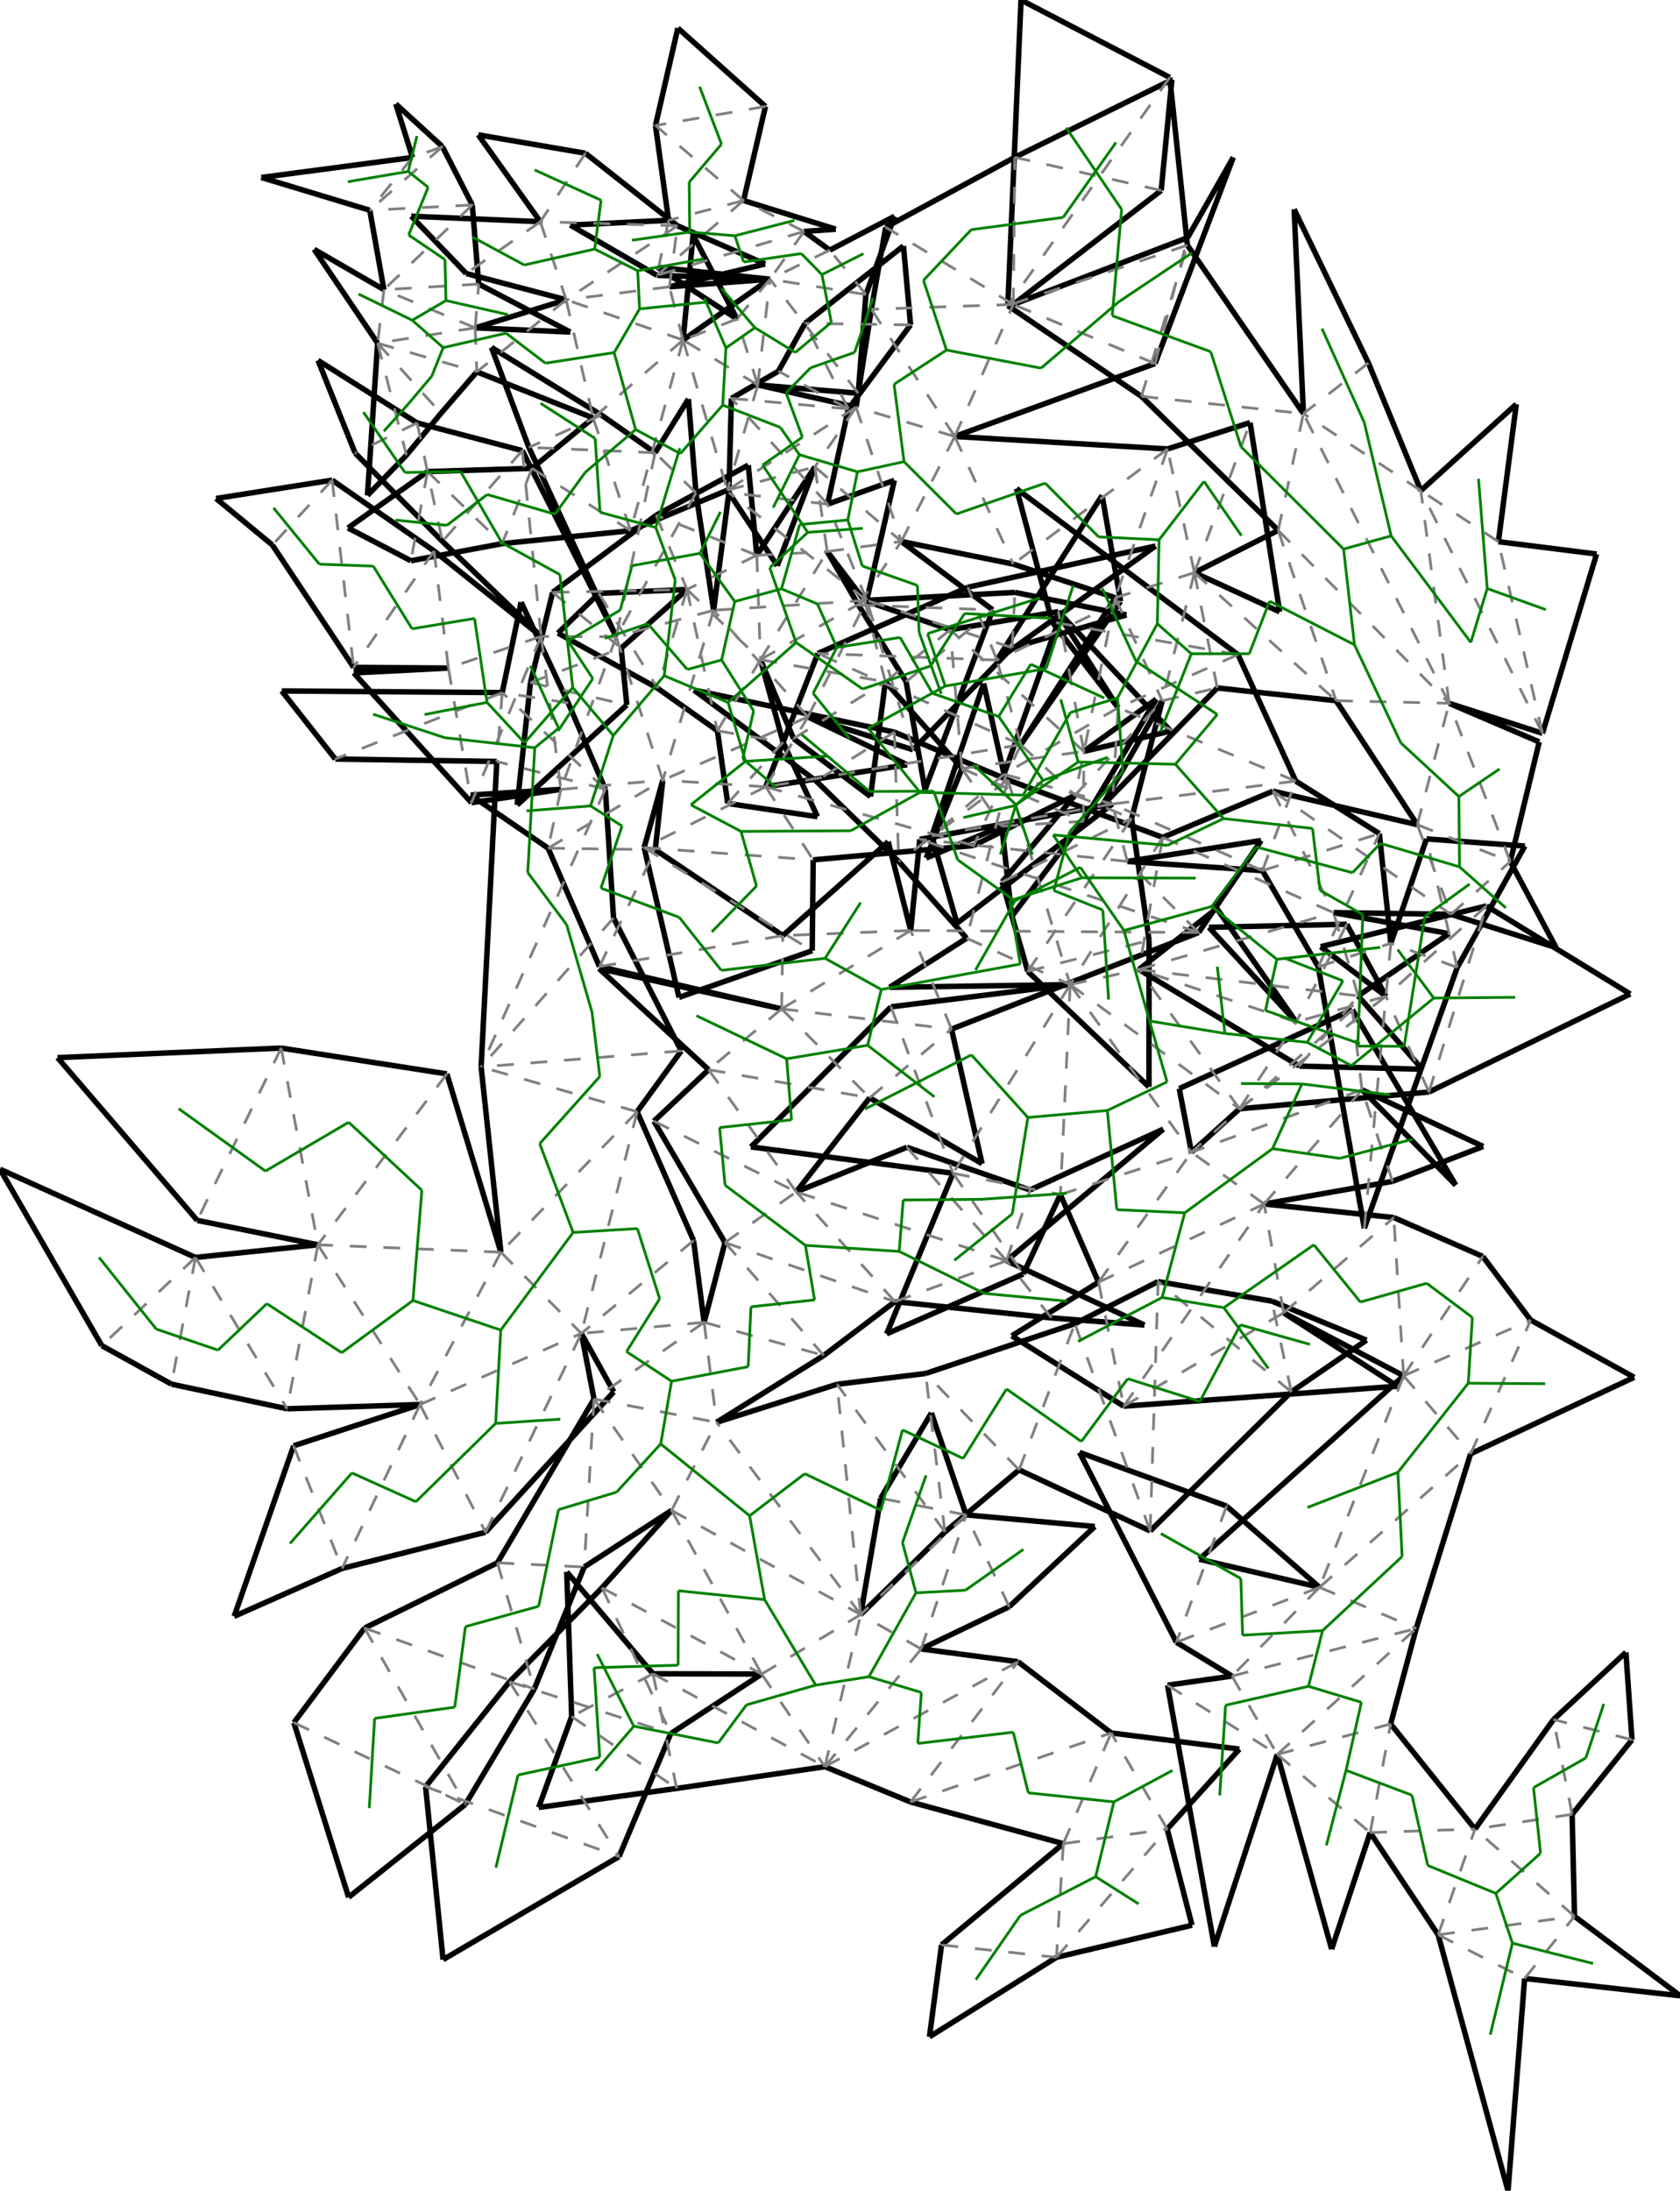 <?xml version="1.0"?>
<svg width="5319" height="6933" version="1.1" xmlns="http://www.w3.org/2000/svg" >
<defs>
<style type="text/css"><![CDATA[
.m {stroke:rgb(255,0,0);stroke-width:8.666;}
.v {stroke:rgb(0,0,255);stroke-width:8.666;}
.b {stroke:rgb(0,0,0);stroke-width:17.332;fill:white}
.n {stroke:rgb(128,128,128);stroke-width:8.666}
.t {stroke:rgb(0,128,0);stroke-width:8.666;}
.c {stroke:rgb(128,128,128);stroke-width:8.666;stroke-dasharray:53.19, 53.19;}
]]></style>
</defs>
<path fill="none" style="stroke:black;stroke-width:17.332;" d=" M 3190.79 967.091 L 3613.82 1254.4 M 624.502 3862.18 L 1006.53 3939.36 M 618.845 3979.4 L 0 3700.17 M 0 3700.17 L 322.252 4258.43 M 4609.2 3750.7 L 4281.57 3195.58 M 4312.2 3448.74 L 4609.2 3750.7 M 2821 3186.32 L 2377.45 3629.59 M 2377.45 3629.59 L 3017.46 3713.02 M 1006.53 3939.36 L 618.845 3979.4 M 2807.1 4221.25 L 3239.71 4031.76 M 3017.46 3713.02 L 2807.1 4221.25 M 1103.69 6004.22 L 1473.48 5710.44 M 930.455 5451.64 L 1103.69 6004.22 M 1347.44 5654.39 L 1402.78 6201.64 M 1402.78 6201.64 L 1959.85 5875.71 M 1473.48 5710.44 L 1691.61 5345.12 M 1154.35 5152.33 L 930.455 5451.64 M 3703.43 245.069 L 3232.64 0 M 3232.64 0 L 3190.79 967.091 M 3759.37 775.916 L 3703.43 245.069 M 741.419 5115.25 L 1083.11 4963.71 M 929.646 4575.52 L 741.419 5115.25 M 1119.58 2111.98 L 1419.75 2114.24 M 3022.82 1381.3 L 3656.97 1150.53 M 3208.23 963.48 L 3676.42 602.813 M 1419.75 2114.24 L 1119.97 2129.64 M 1119.97 2129.64 L 1492.68 2540.31 M 3760.13 752.067 L 3208.23 963.48 M 3696.5 1420.72 L 3022.82 1381.3 M 2144.9 714.443 L 1853.42 484.979 M 1320.6 1338.32 L 1006.81 1140.46 M 1006.81 1140.46 L 1124.52 1434.05 M 862.325 1724.74 L 1119.58 2111.98 M 1374.23 1743.49 L 1051.59 1519.54 M 1124.52 1434.05 L 1400.76 1713.22 M 684.162 1577.55 L 862.325 1724.74 M 1051.59 1519.54 L 684.162 1577.55 M 3212.96 497.786 L 2804.18 719.217 M 2804.18 719.217 L 2758.8 978.841 M 2758.8 978.841 L 2710.37 1288.49 M 2717.12 1244.56 L 2741.59 932.104 M 2399.04 1218.18 L 2717.12 1244.56 M 2737.77 1901.32 L 2618.99 1745.54 M 2803.1 2157.76 L 3045.6 2432.02 M 3231.83 2356.66 L 3547.95 1903.02 M 2407.73 2087.59 L 2512.27 2337.29 M 2512.27 2337.29 L 2756.15 2520.83 M 2756.15 2520.83 L 2803.1 2157.76 M 2479.19 2348.68 L 2407.73 2087.59 M 2853.55 1713.53 L 3207.99 1785.18 M 2717.79 1914.7 L 2868.84 2157.39 M 2369.15 1472.04 L 2077.39 1630.52 M 2396.07 1757.3 L 2369.15 1472.04 M 2580.09 1477.48 L 2396.07 1757.3 M 2422.61 835.475 L 2144.9 714.443 M 2119.49 907.63 L 2422.61 835.475 M 2545.65 732.445 L 2646.12 725.341 M 2646.12 725.341 L 2354.16 634.6 M 2354.16 634.6 L 2423.45 336.814 M 2162.68 1076.03 L 2435.83 883.884 M 2435.83 883.884 L 2119.49 907.63 M 2116.78 697.266 L 1805.55 712.329 M 1805.55 712.329 L 2080.08 871.296 M 2333.29 1009.42 L 2194.41 743.576 M 2194.41 743.576 L 2162.68 1076.03 M 2080.08 871.296 L 2437.9 883.539 M 2627.22 791.53 L 2545.65 732.445 M 2081.86 845.887 L 2333.29 1009.42 M 2437.9 883.539 L 2081.86 845.887 M 2741.59 932.104 L 2832.08 684.566 M 2832.08 684.566 L 2627.22 791.53 M 2075.29 397.182 L 2116.78 697.266 M 2423.45 336.814 L 2146.12 88.904 M 2146.12 88.904 L 2075.29 397.182 M 2868.84 2157.39 L 2928.57 2499.18 M 2928.57 2499.18 L 3143.11 1930.13 M 3156.33 2088.96 L 3658.42 1728.06 M 3658.42 1728.06 L 3064.41 1858.45 M 3489.32 1567.94 L 3156.33 2088.96 M 3547.95 1903.02 L 3489.32 1567.94 M 2618.99 1745.54 L 2717.79 1914.7 M 3143.11 1930.13 L 2853.55 1713.53 M 3008.55 1992.93 L 2737.77 1901.32 M 1996.42 1679.42 L 2302.8 1551.46 M 2710.37 1288.49 L 2399.04 1218.18 M 2460.86 1790.44 L 2580.09 1477.48 M 2302.8 1551.46 L 2460.86 1790.44 M 3957.81 1337.45 L 3696.5 1420.72 M 1061.55 2402.13 L 1572.86 2409.82 M 1798.98 2224.55 L 1649.84 1905.6 M 1649.84 1905.6 L 1590.07 2191.87 M 1590.07 2191.87 L 891.994 2186.58 M 891.994 2186.58 L 1061.55 2402.13 M 3656.97 1150.53 L 3904.71 497.872 M 3904.71 497.872 L 3760.13 752.067 M 3531.05 1891.7 L 3231.83 2356.66 M 3582.88 2589.78 L 3679.72 2217.68 M 3207.99 1785.18 L 3531.05 1891.7 M 3676.42 602.813 L 3710.28 252.355 M 3710.28 252.355 L 3212.96 497.786 M 890.336 3316.82 L 182.233 3347.07 M 182.233 3347.07 L 624.502 3862.18 M 3772.23 3646.56 L 3924.45 3509.02 M 2816.72 3124.64 L 3388.28 3115.98 M 3060.35 2969.19 L 2816.72 3124.64 M 3388.28 3115.98 L 2821 3186.32 M 4524.22 3455.92 L 5161.44 3145.64 M 5161.44 3145.64 L 4706.15 2867 M 3924.45 3509.02 L 4524.22 3455.92 M 4281.57 3195.58 L 3733.58 3445.08 M 3733.58 3445.08 L 3772.23 3646.56 M 4088.34 4404.9 L 4326.48 4241.16 M 4326.48 4241.16 L 4026.82 4117.62 M 2845.49 2726.5 L 3060.35 2969.19 M 4097.28 662.247 L 4126.76 1308.98 M 4332.57 1148.83 L 4097.28 662.247 M 4706.15 2867 L 4181.29 2996.01 M 4181.29 2996.01 L 4387.89 3152.71 M 3827.42 2934.72 L 4103.9 3234.38 M 4263.94 2924.95 L 3827.42 2934.72 M 4498.49 1552.71 L 4332.57 1148.83 M 3613.82 1254.4 L 4046.86 1678.45 M 3781.68 1812.2 L 4051.53 1936.25 M 4051.53 1936.25 L 3957.81 1337.45 M 4387.89 3152.71 L 4263.94 2924.95 M 4487.16 2609.84 L 4030.25 2503.71 M 4222.03 2888.11 L 4593.93 2893.6 M 4299.92 3151.7 L 4587.99 2954.54 M 4587.99 2954.54 L 4222.03 2888.11 M 4113.67 3373.87 L 4503.14 3383.79 M 4503.14 3383.79 L 4299.92 3151.7 M 4593.93 2893.6 L 4926.76 2998.89 M 4926.76 2998.89 L 4781.68 2726.65 M 4046.86 1678.45 L 3781.68 1812.2 M 4743.99 1714.25 L 4800.75 1279.08 M 4800.75 1279.08 L 4498.49 1552.71 M 3852.37 2874.76 L 3605.81 3068.25 M 4103.9 3234.38 L 3852.37 2874.76 M 4030.25 2503.71 L 3681.3 2650.03 M 4588.04 2225.71 L 4883.56 2320.72 M 4883.56 2320.72 L 5054.96 1753.32 M 5054.96 1753.32 L 4743.99 1714.25 M 3605.81 3068.25 L 4113.67 3373.87 M 4230.12 2217.46 L 4487.16 2609.84 M 4873.36 2347.99 L 4588.04 2225.71 M 4781.68 2726.65 L 4873.36 2347.99 M 3853.88 2177.18 L 4230.12 2217.46 M 4126.76 1308.98 L 3759.37 775.916 M 3488.68 2551.36 L 3853.88 2177.18 M 3679.72 2217.68 L 3488.68 2551.36 M 3681.3 2650.03 L 3191.13 2468.05 M 5173.93 4358.82 L 4846.16 4177.68 M 4656.06 4600.8 L 5173.93 4358.82 M 322.252 4258.43 L 542.817 4380.37 M 542.817 4380.37 L 909.091 4458.4 M 4694.65 3976.27 L 4412.9 3853.18 M 4774.49 6933.69 L 4827.1 6261.33 M 4553.29 6123.09 L 4774.49 6933.69 M 3417.9 4596.46 L 3724.42 5197.2 M 3883.36 4766.25 L 3417.9 4596.46 M 4064.24 4154.59 L 4443.92 4353.98 M 4424.61 4387.08 L 4064.24 4154.59 M 3557.76 4450.29 L 4424.61 4387.08 M 4412.9 3853.18 L 4002.51 3810.26 M 3478 4057.84 L 3203.41 4227.55 M 3203.41 4227.55 L 3557.76 4450.29 M 4984.95 6064.52 L 4977.52 5741.8 M 4177.74 5023.37 L 3883.36 4766.25 M 5319.52 6316 L 4984.95 6064.52 M 4827.1 6261.33 L 5319.52 6316 M 4044.03 5552.24 L 4216.11 6168.51 M 4216.11 6168.51 L 4338.07 5799.59 M 5167.03 5505.91 L 5147.69 5229.05 M 5147.69 5229.05 L 4918.48 5441.81 M 4402.91 5455.78 L 4483.8 5153.69 M 3724.42 5197.2 L 3900.51 5304.26 M 3900.51 5304.26 L 3696.47 5333.19 M 4669.9 5788.36 L 4402.91 5455.78 M 4918.48 5441.81 L 4669.9 5788.36 M 4338.07 5799.59 L 4553.29 6123.09 M 4408.88 3738.64 L 4695.83 3628.23 M 4695.83 3628.23 L 4312.2 3448.74 M 4002.51 3810.26 L 4408.88 3738.64 M 4977.52 5741.8 L 5167.03 5505.91 M 3357.28 3780.37 L 3478 4057.84 M 4483.8 5153.69 L 4656.06 4600.8 M 4846.16 4177.68 L 4694.65 3976.27 M 4443.92 4353.98 L 3797.1 4934.54 M 3797.1 4934.54 L 4177.74 5023.37 M 3239.71 4031.76 L 3357.28 3780.37 M 3844.72 6160.25 L 4044.03 5552.24 M 3696.47 5333.19 L 3844.72 6160.25 M 1572.86 2409.82 L 1523.27 3376.54 M 1942.53 2905.22 L 1916.52 2497.63 M 1735.33 2684.23 L 1897.95 3058.87 M 1414.76 3398.58 L 890.336 3316.82 M 1585.85 3962.9 L 1414.76 3398.58 M 2195.9 3925.97 L 2017.22 3518.19 M 2608.21 4289.65 L 2833.5 4119.23 M 3641.52 4844.87 L 4088.34 4404.9 M 909.091 4458.4 L 1329.85 4444.92 M 1905.99 5025 L 1613.21 5322.12 M 1959.85 5875.71 L 2123.61 5486.29 M 1613.21 5322.12 L 1347.44 5654.39 M 1574.81 4945.82 L 1154.35 5152.33 M 1691.61 5345.12 L 1849.72 4959.12 M 1329.85 4444.92 L 929.646 4575.52 M 1083.11 4963.71 L 1537.29 4849.08 M 1713.29 2013.95 L 1374.23 1743.49 M 1492.68 2540.31 L 1775.77 2498.2 M 2424.31 2490.01 L 2872.05 2420.23 M 2872.05 2420.23 L 2557.9 2268.8 M 1476.03 865.487 L 1792.54 948.682 M 1805.65 1050.91 L 1515.73 899.095 M 1504.44 1037.59 L 1805.65 1050.91 M 1514.09 426.677 L 1710.76 701.596 M 1853.42 484.979 L 1514.09 426.677 M 1555.89 1099.36 L 1674.45 1415.9 M 1904.29 1313.68 L 1555.89 1099.36 M 1710.76 701.596 L 1302.09 684.232 M 1302.09 684.232 L 1476.03 865.487 M 1950.87 2015.18 L 1653.55 1425.99 M 1674.45 1415.9 L 1950.87 2015.18 M 1653.55 1425.99 L 1320.6 1338.32 M 1400.76 1713.22 L 1713.29 2013.95 M 2259.36 1931.35 L 2203.42 1559.79 M 2307.71 1558.72 L 2259.36 1931.35 M 1637.32 2547.61 L 1984.5 2231.07 M 1679.53 2160.13 L 1637.32 2547.61 M 2831.56 1520.12 L 2620.1 1595.63 M 2744.12 1899.95 L 2831.56 1520.12 M 2620.1 1595.63 L 2685.92 1294.05 M 2315.7 1260.86 L 2307.71 1558.72 M 2175.03 1865.53 L 1896.14 1877.94 M 2081.87 2177.99 L 2271.31 2312.6 M 1896.14 1877.94 L 1766.41 2003.52 M 1766.41 2003.52 L 2081.87 2177.99 M 3566.63 1946.04 L 3213.26 1874.76 M 3204.53 2049.75 L 3566.63 1946.04 M 3171.78 2614.72 L 3203.33 2900.19 M 3203.33 2900.19 L 3429.85 2599.25 M 3045.6 2432.02 L 2932.27 2715.44 M 2932.27 2715.44 L 3171.78 2614.72 M 2588.1 2584.58 L 2479.19 2348.68 M 2303.96 2542.68 L 2588.1 2584.58 M 2271.31 2312.6 L 2303.96 2542.68 M 2557.9 2268.8 L 2890.8 2372.72 M 3429.85 2599.25 L 3660.77 2212.71 M 3660.77 2212.71 L 3431.52 2377.92 M 1984.5 2231.07 L 1966.73 2051.39 M 1966.73 2051.39 L 2175.03 1865.53 M 2077.39 1630.52 L 1749.65 1874.76 M 1215.54 916.791 L 994.479 789.014 M 994.479 789.014 L 1195.57 1086.08 M 1495.21 648.724 L 1400.75 464.043 M 1306.04 498.3 L 827.326 561.644 M 827.326 561.644 L 1170.72 665.422 M 1396.17 1307.97 L 1509.62 1176.76 M 1195.57 1086.08 L 1163.38 1567.9 M 1163.38 1567.9 L 1286.83 1440.5 M 1400.75 464.043 L 1253.1 328.986 M 1253.1 328.986 L 1306.04 498.3 M 1286.83 1440.5 L 1396.17 1307.97 M 2203.42 1559.79 L 2179.56 1262.78 M 2179.56 1262.78 L 2074.09 1432.82 M 2464.38 1174.76 L 2315.7 1260.86 M 1515.73 899.095 L 1495.21 648.724 M 1170.72 665.422 L 1215.54 916.791 M 2548.86 1023.27 L 2464.38 1174.76 M 2685.92 1294.05 L 2882.88 1028.22 M 2074.09 1432.82 L 1904.29 1313.68 M 2860.42 778.336 L 2548.86 1023.27 M 2882.88 1028.22 L 2860.42 778.336 M 1509.62 1176.76 L 1878.06 1322.73 M 1792.54 948.682 L 1504.44 1037.59 M 3350.75 1935.56 L 3008.55 1992.93 M 3431.52 2377.92 L 3706.67 2313.58 M 3706.67 2313.58 L 3350.75 1935.56 M 3064.41 1858.45 L 2589.37 2068 M 3213.26 1874.76 L 2744.12 1899.95 M 2890.8 2372.72 L 3204.53 2049.75 M 1300.93 1774.64 L 1589.76 1720.51 M 1589.76 1720.51 L 1996.42 1679.42 M 1878.06 1322.73 L 1684.32 1482.14 M 1684.32 1482.14 L 1353.64 1492.34 M 1353.64 1492.34 L 1101.82 1670.85 M 1101.82 1670.85 L 1300.93 1774.64 M 1749.65 1874.76 L 1679.53 2160.13 M 2098.38 2469.03 L 2039.43 2682.36 M 2074.64 2689.08 L 2098.38 2469.03 M 3114.4 2162.83 L 2950.2 2645.56 M 3178.8 2450.25 L 3114.4 2162.83 M 2574.56 2721.19 L 3082.44 2675.97 M 3172.78 2790.99 L 3253.93 3074.13 M 1916.52 2497.63 L 1798.98 2224.55 M 2589.37 2068 L 2424.31 2490.01 M 3082.44 2675.97 L 3403.74 2516.61 M 3403.74 2516.61 L 3172.78 2790.99 M 1775.77 2498.2 L 1490.13 2516.1 M 1490.13 2516.1 L 1735.33 2684.23 M 2070.42 3548.1 L 2295.36 3932.32 M 1523.27 3376.54 L 1585.85 3962.9 M 2833.5 4119.23 L 3328.85 4170.82 M 3666.62 4055.77 L 3403.05 4189.13 M 4026.82 4117.62 L 3666.62 4055.77 M 2017.22 3518.19 L 2156.82 3325.85 M 2243.51 3385.24 L 2070.42 3548.1 M 2831.58 2316.82 L 2197.17 2183.86 M 2197.17 2183.86 L 2583.71 2471.47 M 3623.38 4193.42 L 3186.65 3989.95 M 3328.85 4170.82 L 3623.38 4193.42 M 3638.05 2975.92 L 3582.88 2589.78 M 2521 3771.92 L 2753.53 3474.23 M 2871.41 3630.86 L 2521 3771.92 M 2583.71 2471.47 L 2845.49 2726.5 M 3191.13 2468.05 L 2831.58 2316.82 M 2474.74 3192.84 L 1896.53 3065.16 M 1896.53 3065.16 L 2243.51 3385.24 M 2156.82 3325.85 L 1942.53 2905.22 M 2883.4 2944.71 L 2812.2 2663.76 M 2812.2 2663.76 L 2478.43 2960.87 M 2039.43 2682.36 L 2149.8 3156.42 M 2149.8 3156.42 L 2571.52 3008.71 M 2571.52 3008.71 L 2574.56 2721.19 M 4403.5 2985.21 L 4367.1 2638.07 M 3997.03 2755.31 L 4173.79 3059.75 M 4613.86 3061.62 L 4828.02 2677.43 M 4828.02 2677.43 L 4516.29 2654.89 M 4367.1 2638.07 L 4102.41 2471.87 M 2950.2 2645.56 L 3029.93 2921.82 M 3029.93 2921.82 L 3521.82 2544.44 M 2912.02 2656.3 L 2883.4 2944.71 M 3109.46 3682.88 L 3012.52 3256.8 M 2753.53 3474.23 L 3109.46 3682.88 M 3331.3 1968.38 L 3540.11 2239.62 M 4319.49 3887.11 L 4613.86 3061.62 M 3919.66 2071.78 L 3218.27 1546.28 M 3218.27 1546.28 L 3331.3 1968.38 M 4102.41 2471.87 L 3919.66 2071.78 M 3569.25 2726.2 L 3997.03 2755.31 M 3795.03 2951.12 L 3992.87 2659.94 M 3992.87 2659.94 L 3569.25 2726.2 M 4173.79 3059.75 L 4319.49 3887.11 M 4516.29 2654.89 L 4403.5 2985.21 M 3012.52 3256.8 L 3795.03 2951.12 M 3521.82 2544.44 L 2912.02 2656.3 M 1897.95 3058.87 L 2474.74 3192.84 M 2478.43 2960.87 L 2074.64 2689.08 M 3356.28 1950.86 L 3178.8 2450.25 M 3540.11 2239.62 L 3356.28 1950.86 M 3637.68 3439.68 L 3638.05 2975.92 M 3253.93 3074.13 L 3637.68 3439.68 M 3261.29 3765.82 L 2871.41 3630.86 M 3186.65 3989.95 L 3683.19 3573.3 M 3683.19 3573.3 L 3261.29 3765.82 M 1537.29 4849.08 L 1943.26 4404.77 M 1943.26 4404.77 L 1840.68 4219.89 M 1849.72 4959.12 L 2126.3 4779.86 M 1880.68 4427.51 L 1574.81 4945.82 M 3518.03 5484.28 L 3222.96 5258.78 M 2268.69 4501.2 L 2608.21 4289.65 M 2650.17 4380.8 L 2268.69 4501.2 M 2724.97 5109.61 L 2991.69 4848.28 M 2930.6 4346.7 L 2650.17 4380.8 M 2611.66 5591 L 2882.79 5702.73 M 2788.27 4741.61 L 2724.97 5109.61 M 3058.8 4794.18 L 2948.84 4471.47 M 2948.84 4471.47 L 2788.27 4741.61 M 2916.53 5218.45 L 3195.22 5084.82 M 3195.22 5084.82 L 3466.24 4830.92 M 3466.24 4830.92 L 3058.8 4794.18 M 3695.4 5788.49 L 3923.91 5535.47 M 3923.91 5535.47 L 3518.03 5484.28 M 2882.79 5702.73 L 3366.5 5834.61 M 3366.5 5834.61 L 2980.96 6155.12 M 2142.35 5659.83 L 2611.66 5591 M 2942.71 6445.86 L 3344.89 6194.38 M 2980.96 6155.12 L 2942.71 6445.86 M 3774.04 6092.74 L 3695.4 5788.49 M 3344.89 6194.38 L 3774.04 6092.74 M 2411.47 5297.92 L 2067.45 5296.98 M 1840.68 4219.89 L 1880.68 4427.51 M 2229.32 4184.77 L 2195.9 3925.97 M 2295.36 3932.32 L 2229.32 4184.77 M 2991.69 4848.28 L 3226.49 4651.67 M 1809.9 5432.2 L 1705.47 5720.09 M 1705.47 5720.09 L 2142.35 5659.83 M 2123.61 5486.29 L 2411.47 5297.92 M 2126.3 4779.86 L 1905.99 5025 M 3403.05 4189.13 L 2930.6 4346.7 M 2067.45 5296.98 L 1794.36 4974.67 M 1794.36 4974.67 L 1809.9 5432.2 M 3226.49 4651.67 L 3641.52 4844.87 M 3222.96 5258.78 L 2916.53 5218.45" />
<path fill="none" class="c" d=" M 3759.37 775.916 L 3190.79 967.091 M 3703.43 245.069 L 3190.79 967.091 M 3613.82 1254.4 L 3759.37 775.916 M 3613.82 1254.4 L 4126.76 1308.98 M 4046.86 1678.45 L 4126.76 1308.98 M 4046.86 1678.45 L 4588.04 2225.71 M 4046.86 1678.45 L 4230.12 2217.46 M 4230.12 2217.46 L 4588.04 2225.71 M 4487.16 2609.84 L 4588.04 2225.71 M 4781.68 2726.65 L 4588.04 2225.71 M 4487.16 2609.84 L 4781.68 2726.65 M 4593.93 2893.6 L 4781.68 2726.65 M 4487.16 2609.84 L 4593.93 2893.6 M 4030.25 2503.71 L 4593.93 2893.6 M 4030.25 2503.71 L 4222.03 2888.11 M 4588.04 2225.71 L 4126.76 1308.98 M 4498.49 1552.71 L 4126.76 1308.98 M 3681.3 2650.03 L 4222.03 2888.11 M 3681.3 2650.03 L 3605.81 3068.25 M 3388.28 3115.98 L 3605.81 3068.25 M 3388.28 3115.98 L 3924.45 3509.02 M 3924.45 3509.02 L 3605.81 3068.25 M 3924.45 3509.02 L 4103.9 3234.38 M 3388.28 3115.98 L 3772.23 3646.56 M 4103.9 3234.38 L 3605.81 3068.25 M 3681.3 2650.03 L 3388.28 3115.98 M 3191.13 2468.05 L 3388.28 3115.98 M 3191.13 2468.05 L 3060.35 2969.19 M 3924.45 3509.02 L 4387.89 3152.71 M 4524.22 3455.92 L 4387.89 3152.71 M 4524.22 3455.92 L 4706.15 2867 M 4706.15 2867 L 4387.89 3152.71 M 4387.89 3152.71 L 4103.9 3234.38 M 4263.94 2924.95 L 4103.9 3234.38 M 4588.04 2225.71 L 4498.49 1552.71 M 4883.56 2320.72 L 4498.49 1552.71 M 4743.99 1714.25 L 4498.49 1552.71 M 4883.56 2320.72 L 4743.99 1714.25 M 3357.28 3780.37 L 3772.23 3646.56 M 3478 4057.84 L 3772.23 3646.56 M 4002.51 3810.26 L 3772.23 3646.56 M 3478 4057.84 L 4002.51 3810.26 M 3557.76 4450.29 L 4002.51 3810.26 M 3478 4057.84 L 3557.76 4450.29 M 3557.76 4450.29 L 4064.24 4154.59 M 3191.13 2468.05 L 2845.49 2726.5 M 2831.58 2316.82 L 2845.49 2726.5 M 4064.24 4154.59 L 4002.51 3810.26 M 4064.24 4154.59 L 4412.9 3853.18 M 3388.28 3115.98 L 3357.28 3780.37 M 4312.2 3448.74 L 3772.23 3646.56 M 4281.57 3195.58 L 3772.23 3646.56 M 4312.2 3448.74 L 4281.57 3195.58 M 3060.35 2969.19 L 3388.28 3115.98 M 3605.81 3068.25 L 4222.03 2888.11 M 4299.92 3151.7 L 4222.03 2888.11 M 3605.81 3068.25 L 4299.92 3151.7 M 4113.67 3373.87 L 4299.92 3151.7 M 3017.46 3713.02 L 3357.28 3780.37 M 3017.46 3713.02 L 3239.71 4031.76 M 4002.51 3810.26 L 4312.2 3448.74 M 4408.88 3738.64 L 4312.2 3448.74 M 3781.68 1812.2 L 4230.12 2217.46 M 3781.68 1812.2 L 3853.88 2177.18 M 3781.68 1812.2 L 3679.72 2217.68 M 3781.68 1812.2 L 3531.05 1891.7 M 3781.68 1812.2 L 3696.5 1420.72 M 3696.5 1420.72 L 3531.05 1891.7 M 3781.68 1812.2 L 3957.81 1337.45 M 3531.05 1891.7 L 3679.72 2217.68 M 3403.74 2516.61 L 3679.72 2217.68 M 3531.05 1891.7 L 3403.74 2516.61 M 3231.83 2356.66 L 3403.74 2516.61 M 3231.83 2356.66 L 3082.44 2675.97 M 2424.31 2490.01 L 3082.44 2675.97 M 2424.31 2490.01 L 2574.56 2721.19 M 2039.43 2682.36 L 2574.56 2721.19 M 2039.43 2682.36 L 2571.52 3008.71 M 2424.31 2490.01 L 2039.43 2682.36 M 2424.31 2490.01 L 2098.38 2469.03 M 2557.9 2268.8 L 2098.38 2469.03 M 2557.9 2268.8 L 2259.36 1931.35 M 2259.36 1931.35 L 2098.38 2469.03 M 2259.36 1931.35 L 1950.87 2015.18 M 2424.31 2490.01 L 2557.9 2268.8 M 2744.12 1899.95 L 2259.36 1931.35 M 2744.12 1899.95 L 2307.71 1558.72 M 2620.1 1595.63 L 2307.71 1558.72 M 2620.1 1595.63 L 2315.7 1260.86 M 2685.92 1294.05 L 2315.7 1260.86 M 2685.92 1294.05 L 2464.38 1174.76 M 1950.87 2015.18 L 2098.38 2469.03 M 1950.87 2015.18 L 1775.77 2498.2 M 1775.77 2498.2 L 2098.38 2469.03 M 1735.33 2684.23 L 2098.38 2469.03 M 1735.33 2684.23 L 2074.64 2689.08 M 1775.77 2498.2 L 1735.33 2684.23 M 1713.29 2013.95 L 1775.77 2498.2 M 1713.29 2013.95 L 1492.68 2540.31 M 1897.95 3058.87 L 2074.64 2689.08 M 1897.95 3058.87 L 2478.43 2960.87 M 1950.87 2015.18 L 1713.29 2013.95 M 2474.74 3192.84 L 2478.43 2960.87 M 2883.4 2944.71 L 2478.43 2960.87 M 2474.74 3192.84 L 2883.4 2944.71 M 2474.74 3192.84 L 3012.52 3256.8 M 2474.74 3192.84 L 2753.53 3474.23 M 2474.74 3192.84 L 2243.51 3385.24 M 2243.51 3385.24 L 2753.53 3474.23 M 2753.53 3474.23 L 3012.52 3256.8 M 3012.52 3256.8 L 2883.4 2944.71 M 3795.03 2951.12 L 2883.4 2944.71 M 3795.03 2951.12 L 2912.02 2656.3 M 3569.25 2726.2 L 2912.02 2656.3 M 3795.03 2951.12 L 3569.25 2726.2 M 3569.25 2726.2 L 3521.82 2544.44 M 3997.03 2755.31 L 3521.82 2544.44 M 3997.03 2755.31 L 4102.41 2471.87 M 3997.03 2755.31 L 4367.1 2638.07 M 4102.41 2471.87 L 3521.82 2544.44 M 3540.11 2239.62 L 3521.82 2544.44 M 3178.8 2450.25 L 3521.82 2544.44 M 2950.2 2645.56 L 3521.82 2544.44 M 3540.11 2239.62 L 3178.8 2450.25 M 3178.8 2450.25 L 2950.2 2645.56 M 2203.42 1559.79 L 1950.87 2015.18 M 2203.42 1559.79 L 2074.09 1432.82 M 2074.09 1432.82 L 1950.87 2015.18 M 2243.51 3385.24 L 2521 3771.92 M 2070.42 3548.1 L 2521 3771.92 M 2295.36 3932.32 L 2521 3771.92 M 2833.5 4119.23 L 2521 3771.92 M 2295.36 3932.32 L 2833.5 4119.23 M 2295.36 3932.32 L 2608.21 4289.65 M 2229.32 4184.77 L 2608.21 4289.65 M 2229.32 4184.77 L 2268.69 4501.2 M 1880.68 4427.51 L 2268.69 4501.2 M 1880.68 4427.51 L 2126.3 4779.86 M 2126.3 4779.86 L 2268.69 4501.2 M 2229.32 4184.77 L 1880.68 4427.51 M 2229.32 4184.77 L 1840.68 4219.89 M 2126.3 4779.86 L 2724.97 5109.61 M 2724.97 5109.61 L 2268.69 4501.2 M 2724.97 5109.61 L 2650.17 4380.8 M 2195.9 3925.97 L 1840.68 4219.89 M 2991.69 4848.28 L 2650.17 4380.8 M 2991.69 4848.28 L 2930.6 4346.7 M 3226.49 4651.67 L 2930.6 4346.7 M 2411.47 5297.92 L 2724.97 5109.61 M 2411.47 5297.92 L 2611.66 5591 M 2067.45 5296.98 L 2611.66 5591 M 2611.66 5591 L 2724.97 5109.61 M 2916.53 5218.45 L 2724.97 5109.61 M 3058.8 4794.18 L 2724.97 5109.61 M 3058.8 4794.18 L 2788.27 4741.61 M 2916.53 5218.45 L 3058.8 4794.18 M 3195.22 5084.82 L 3058.8 4794.18 M 2067.45 5296.98 L 2142.35 5659.83 M 1809.9 5432.2 L 2142.35 5659.83 M 2067.45 5296.98 L 1809.9 5432.2 M 2611.66 5591 L 2916.53 5218.45 M 2611.66 5591 L 3222.96 5258.78 M 2882.79 5702.73 L 3222.96 5258.78 M 2882.79 5702.73 L 3518.03 5484.28 M 2017.22 3518.19 L 1840.68 4219.89 M 2017.22 3518.19 L 1585.85 3962.9 M 2017.22 3518.19 L 1523.27 3376.54 M 2156.82 3325.85 L 1523.27 3376.54 M 1942.53 2905.22 L 1523.27 3376.54 M 1585.85 3962.9 L 1840.68 4219.89 M 1585.85 3962.9 L 1329.85 4444.92 M 1329.85 4444.92 L 1840.68 4219.89 M 1329.85 4444.92 L 1537.29 4849.08 M 1537.29 4849.08 L 1840.68 4219.89 M 2126.3 4779.86 L 2411.47 5297.92 M 1905.99 5025 L 2411.47 5297.92 M 1880.68 4427.51 L 1849.72 4959.12 M 1574.81 4945.82 L 1849.72 4959.12 M 3366.5 5834.61 L 3518.03 5484.28 M 3695.4 5788.49 L 3518.03 5484.28 M 3366.5 5834.61 L 3695.4 5788.49 M 3344.89 6194.38 L 3695.4 5788.49 M 3366.5 5834.61 L 3344.89 6194.38 M 2980.96 6155.12 L 3344.89 6194.38 M 2074.09 1432.82 L 1674.45 1415.9 M 1904.29 1313.68 L 1674.45 1415.9 M 1905.99 5025 L 2123.61 5486.29 M 1613.21 5322.12 L 2123.61 5486.29 M 3231.83 2356.66 L 2424.31 2490.01 M 3231.83 2356.66 L 2589.37 2068 M 3156.33 2088.96 L 2589.37 2068 M 4102.41 2471.87 L 3540.11 2239.62 M 3919.66 2071.78 L 3540.11 2239.62 M 3919.66 2071.78 L 3331.3 1968.38 M 1419.75 2114.24 L 1492.68 2540.31 M 3696.5 1420.72 L 3207.99 1785.18 M 3022.82 1381.3 L 3207.99 1785.18 M 3022.82 1381.3 L 2853.55 1713.53 M 2710.37 1288.49 L 2853.55 1713.53 M 2710.37 1288.49 L 2580.09 1477.48 M 2580.09 1477.48 L 2853.55 1713.53 M 2710.37 1288.49 L 2302.8 1551.46 M 2399.04 1218.18 L 2302.8 1551.46 M 2162.68 1076.03 L 2302.8 1551.46 M 3022.82 1381.3 L 2710.37 1288.49 M 3022.82 1381.3 L 2758.8 978.841 M 2618.99 1745.54 L 2853.55 1713.53 M 2162.68 1076.03 L 1996.42 1679.42 M 1878.06 1322.73 L 1996.42 1679.42 M 2302.8 1551.46 L 2580.09 1477.48 M 2399.04 1218.18 L 2162.68 1076.03 M 2333.29 1009.42 L 2162.68 1076.03 M 2399.04 1218.18 L 2333.29 1009.42 M 2437.9 883.539 L 2333.29 1009.42 M 2399.04 1218.18 L 2437.9 883.539 M 2717.12 1244.56 L 2437.9 883.539 M 2580.09 1477.48 L 2618.99 1745.54 M 2396.07 1757.3 L 2618.99 1745.54 M 2396.07 1757.3 L 2407.73 2087.59 M 2407.73 2087.59 L 2618.99 1745.54 M 2407.73 2087.59 L 2737.77 1901.32 M 2741.59 932.104 L 2437.9 883.539 M 2741.59 932.104 L 2627.22 791.53 M 2175.03 1865.53 L 2407.73 2087.59 M 2175.03 1865.53 L 2271.31 2312.6 M 2175.03 1865.53 L 2081.87 2177.99 M 2271.31 2312.6 L 2407.73 2087.59 M 1896.14 1877.94 L 2081.87 2177.99 M 2407.73 2087.59 L 2803.1 2157.76 M 2512.27 2337.29 L 2803.1 2157.76 M 2627.22 791.53 L 2437.9 883.539 M 2545.65 732.445 L 2437.9 883.539 M 2162.68 1076.03 L 1878.06 1322.73 M 1792.54 948.682 L 1878.06 1322.73 M 2717.79 1914.7 L 2853.55 1713.53 M 2717.79 1914.7 L 3143.11 1930.13 M 2868.84 2157.39 L 3143.11 1930.13 M 3208.23 963.48 L 2758.8 978.841 M 3208.23 963.48 L 2804.18 719.217 M 2396.07 1757.3 L 2175.03 1865.53 M 2396.07 1757.3 L 2077.39 1630.52 M 4173.79 3059.75 L 4367.1 2638.07 M 4173.79 3059.75 L 4403.5 2985.21 M 4319.49 3887.11 L 4403.5 2985.21 M 4613.86 3061.62 L 4403.5 2985.21 M 4613.86 3061.62 L 4516.29 2654.89 M 2557.9 2268.8 L 2744.12 1899.95 M 2890.8 2372.72 L 2744.12 1899.95 M 2545.65 732.445 L 2080.08 871.296 M 2354.16 634.6 L 2080.08 871.296 M 2354.16 634.6 L 2116.78 697.266 M 2116.78 697.266 L 2080.08 871.296 M 3403.74 2516.61 L 3582.88 2589.78 M 3172.78 2790.99 L 3582.88 2589.78 M 3679.72 2217.68 L 3853.88 2177.18 M 1613.21 5322.12 L 1959.85 5875.71 M 1347.44 5654.39 L 1959.85 5875.71 M 1713.29 2013.95 L 1419.75 2114.24 M 3156.33 2088.96 L 3064.41 1858.45 M 1006.53 3939.36 L 1329.85 4444.92 M 1006.53 3939.36 L 909.091 4458.4 M 2685.92 1294.05 L 2548.86 1023.27 M 2882.88 1028.22 L 2548.86 1023.27 M 1374.23 1743.49 L 1419.75 2114.24 M 1374.23 1743.49 L 1119.58 2111.98 M 1051.59 1519.54 L 1119.58 2111.98 M 1051.59 1519.54 L 862.325 1724.74 M 2744.12 1899.95 L 2620.1 1595.63 M 1574.81 4945.82 L 1691.61 5345.12 M 1154.35 5152.33 L 1691.61 5345.12 M 1154.35 5152.33 L 1473.48 5710.44 M 930.455 5451.64 L 1473.48 5710.44 M 2271.31 2312.6 L 2479.19 2348.68 M 2303.96 2542.68 L 2479.19 2348.68 M 3186.65 3989.95 L 2521 3771.92 M 3186.65 3989.95 L 2871.41 3630.86 M 1329.85 4444.92 L 1083.11 4963.71 M 929.646 4575.52 L 1083.11 4963.71 M 2803.1 2157.76 L 2737.77 1901.32 M 2803.1 2157.76 L 3008.55 1992.93 M 3045.6 2432.02 L 3008.55 1992.93 M 3045.6 2432.02 L 3431.52 2377.92 M 3045.6 2432.02 L 3429.85 2599.25 M 3045.6 2432.02 L 3171.78 2614.72 M 3429.85 2599.25 L 3431.52 2377.92 M 3171.78 2614.72 L 3429.85 2599.25 M 2831.58 2316.82 L 2583.71 2471.47 M 2077.39 1630.52 L 2175.03 1865.53 M 1749.65 1874.76 L 2175.03 1865.53 M 1749.65 1874.76 L 1966.73 2051.39 M 1792.54 948.682 L 1509.62 1176.76 M 1504.44 1037.59 L 1509.62 1176.76 M 1504.44 1037.59 L 1195.57 1086.08 M 1195.57 1086.08 L 1509.62 1176.76 M 1195.57 1086.08 L 1396.17 1307.97 M 1215.54 916.791 L 1195.57 1086.08 M 1195.57 1086.08 L 1286.83 1440.5 M 1504.44 1037.59 L 1215.54 916.791 M 1515.73 899.095 L 1215.54 916.791 M 1495.21 648.724 L 1215.54 916.791 M 1495.21 648.724 L 1170.72 665.422 M 1400.75 464.043 L 1170.72 665.422 M 1400.75 464.043 L 1306.04 498.3 M 1306.04 498.3 L 1170.72 665.422 M 1504.44 1037.59 L 1515.73 899.095 M 1684.32 1482.14 L 1996.42 1679.42 M 1684.32 1482.14 L 1589.76 1720.51 M 1353.64 1492.34 L 1589.76 1720.51 M 1353.64 1492.34 L 1300.93 1774.64 M 4443.92 4353.98 L 4412.9 3853.18 M 4443.92 4353.98 L 4694.65 3976.27 M 4443.92 4353.98 L 4846.16 4177.68 M 4656.06 4600.8 L 4846.16 4177.68 M 4443.92 4353.98 L 4656.06 4600.8 M 4443.92 4353.98 L 4177.74 5023.37 M 4177.74 5023.37 L 4656.06 4600.8 M 4177.74 5023.37 L 4483.8 5153.69 M 3900.51 5304.26 L 4483.8 5153.69 M 4177.74 5023.37 L 3900.51 5304.26 M 4044.03 5552.24 L 4483.8 5153.69 M 4044.03 5552.24 L 4402.91 5455.78 M 4177.74 5023.37 L 3724.42 5197.2 M 3883.36 4766.25 L 3724.42 5197.2 M 3900.51 5304.26 L 4044.03 5552.24 M 3696.47 5333.19 L 4044.03 5552.24 M 1585.85 3962.9 L 1006.53 3939.36 M 1414.76 3398.58 L 1006.53 3939.36 M 3022.82 1381.3 L 3208.23 963.48 M 3656.97 1150.53 L 3208.23 963.48 M 1916.52 2497.63 L 1523.27 3376.54 M 1916.52 2497.63 L 1572.86 2409.82 M 1590.07 2191.87 L 1572.86 2409.82 M 1590.07 2191.87 L 1061.55 2402.13 M 4044.03 5552.24 L 4338.07 5799.59 M 3231.83 2356.66 L 3156.33 2088.96 M 3547.95 1903.02 L 3156.33 2088.96 M 1653.55 1425.99 L 1713.29 2013.95 M 1653.55 1425.99 L 1400.76 1713.22 M 618.845 3979.4 L 909.091 4458.4 M 618.845 3979.4 L 542.817 4380.37 M 618.845 3979.4 L 322.252 4258.43 M 3226.49 4651.67 L 3403.05 4189.13 M 3641.52 4844.87 L 3403.05 4189.13 M 3641.52 4844.87 L 3666.62 4055.77 M 4088.34 4404.9 L 3666.62 4055.77 M 4088.34 4404.9 L 4026.82 4117.62 M 3253.93 3074.13 L 3582.88 2589.78 M 3253.93 3074.13 L 3638.05 2975.92 M 4338.07 5799.59 L 4402.91 5455.78 M 4338.07 5799.59 L 4669.9 5788.36 M 4553.29 6123.09 L 4669.9 5788.36 M 4984.95 6064.52 L 4669.9 5788.36 M 4553.29 6123.09 L 4984.95 6064.52 M 4553.29 6123.09 L 4827.1 6261.33 M 4827.1 6261.33 L 4984.95 6064.52 M 4977.52 5741.8 L 4669.9 5788.36 M 1916.52 2497.63 L 1590.07 2191.87 M 1798.98 2224.55 L 1590.07 2191.87 M 3388.28 3115.98 L 3017.46 3713.02 M 2821 3186.32 L 3017.46 3713.02 M 1679.53 2160.13 L 1966.73 2051.39 M 1679.53 2160.13 L 1984.5 2231.07 M 2545.65 732.445 L 2354.16 634.6 M 4977.52 5741.8 L 4918.48 5441.81 M 5167.03 5505.91 L 4918.48 5441.81 M 3656.97 1150.53 L 3760.13 752.067 M 3431.52 2377.92 L 3008.55 1992.93 M 3431.52 2377.92 L 3350.75 1935.56 M 4332.57 1148.83 L 4126.76 1308.98 M 2162.68 1076.03 L 1792.54 948.682 M 2162.68 1076.03 L 2119.49 907.63 M 2119.49 907.63 L 1792.54 948.682 M 2119.49 907.63 L 2144.9 714.443 M 2144.9 714.443 L 1792.54 948.682 M 1710.76 701.596 L 1792.54 948.682 M 1710.76 701.596 L 1476.03 865.487 M 890.336 3316.82 L 1006.53 3939.36 M 890.336 3316.82 L 624.502 3862.18 M 3204.53 2049.75 L 2744.12 1899.95 M 3204.53 2049.75 L 3213.26 1874.76 M 3186.65 3989.95 L 3261.29 3765.82 M 2833.5 4119.23 L 3186.65 3989.95 M 3328.85 4170.82 L 3186.65 3989.95 M 2354.16 634.6 L 2075.29 397.182 M 2423.45 336.814 L 2075.29 397.182 M 2144.9 714.443 L 1710.76 701.596 M 1853.42 484.979 L 1710.76 701.596 M 1320.6 1338.32 L 1400.76 1713.22 M 1320.6 1338.32 L 1124.52 1434.05 M 3208.23 963.48 L 3212.96 497.786 M 3676.42 602.813 L 3212.96 497.786" />
<line x1="3551.197" y1="662.692" x2="3521.328" y2="999.134" class="t" />
<line x1="3375.622" y1="404.053" x2="3551.197" y2="662.692" class="t" />
<line x1="3833.316" y1="1113.097" x2="3521.328" y2="999.134" class="t" />
<line x1="3929.147" y1="1413.943" x2="3833.316" y2="1113.097" class="t" />
<line x1="4253.886" y1="1737.714" x2="3929.147" y2="1413.943" class="t" />
<line x1="4288.341" y1="2040.54" x2="4253.886" y2="1737.714" class="t" />
<line x1="4019.555" y1="1902.703" x2="4288.341" y2="2040.54" class="t" />
<line x1="4435.108" y1="2351.003" x2="4288.341" y2="2040.54" class="t" />
<line x1="4618.961" y1="2520.734" x2="4435.108" y2="2351.003" class="t" />
<line x1="4747.693" y1="2433.452" x2="4618.961" y2="2520.734" class="t" />
<line x1="4620.925" y1="2743.363" x2="4618.961" y2="2520.734" class="t" />
<line x1="4767.458" y1="2873.045" x2="4620.925" y2="2743.363" class="t" />
<line x1="4370.448" y1="2669.048" x2="4620.925" y2="2743.363" class="t" />
<line x1="4282.07" y1="2761.805" x2="4370.448" y2="2669.048" class="t" />
<line x1="3977.857" y1="2680.616" x2="4282.07" y2="2761.805" class="t" />
<line x1="4404.429" y1="1695.8" x2="4253.886" y2="1737.714" class="t" />
<line x1="4319.273" y1="1336.84" x2="4404.429" y2="1695.8" class="t" />
<line x1="3836.378" y1="2868.799" x2="3977.857" y2="2680.616" class="t" />
<line x1="3558.462" y1="2944.755" x2="3836.378" y2="2868.799" class="t" />
<line x1="3639.513" y1="3231.084" x2="3558.462" y2="2944.755" class="t" />
<line x1="3694.988" y1="3423.854" x2="3639.513" y2="3231.084" class="t" />
<line x1="3878.053" y1="3270.552" x2="3639.513" y2="3231.084" class="t" />
<line x1="4138.747" y1="3298.705" x2="3878.053" y2="3270.552" class="t" />
<line x1="3505.932" y1="3514.304" x2="3694.988" y2="3423.854" class="t" />
<line x1="3854.025" y1="3059.133" x2="3878.053" y2="3270.552" class="t" />
<line x1="3420.233" y1="2744.688" x2="3558.462" y2="2944.755" class="t" />
<line x1="3213.252" y1="2851.074" x2="3420.233" y2="2744.688" class="t" />
<line x1="3032.322" y1="2721.247" x2="3213.252" y2="2851.074" class="t" />
<line x1="4278.852" y1="3372.55" x2="4138.747" y2="3298.705" class="t" />
<line x1="4539.419" y1="3158.544" x2="4278.852" y2="3372.55" class="t" />
<line x1="4797.268" y1="3156.186" x2="4539.419" y2="3158.544" class="t" />
<line x1="4425.11" y1="3005.242" x2="4539.419" y2="3158.544" class="t" />
<line x1="4251.911" y1="3104.015" x2="4138.747" y2="3298.705" class="t" />
<line x1="4065.086" y1="3031.35" x2="4251.911" y2="3104.015" class="t" />
<line x1="4656.698" y1="2033.046" x2="4404.429" y2="1695.8" class="t" />
<line x1="4708.682" y1="1862.558" x2="4656.698" y2="2033.046" class="t" />
<line x1="4681.079" y1="1515.344" x2="4708.682" y2="1862.558" class="t" />
<line x1="4894.174" y1="1929.428" x2="4708.682" y2="1862.558" class="t" />
<line x1="3535.839" y1="3828.257" x2="3505.932" y2="3514.304" class="t" />
<line x1="3750.915" y1="3838.22" x2="3535.839" y2="3828.257" class="t" />
<line x1="4028.98" y1="3635.188" x2="3750.915" y2="3838.22" class="t" />
<line x1="3679.423" y1="4106.13" x2="3750.915" y2="3838.22" class="t" />
<line x1="3874.835" y1="4138.38" x2="3679.423" y2="4106.13" class="t" />
<line x1="3413.056" y1="4245.226" x2="3679.423" y2="4106.13" class="t" />
<line x1="4015.534" y1="4330.654" x2="3874.835" y2="4138.38" class="t" />
<line x1="2956.065" y1="2503.79" x2="3032.322" y2="2721.247" class="t" />
<line x1="2753.594" y1="2504.929" x2="2956.065" y2="2503.79" class="t" />
<line x1="4159.884" y1="3939.341" x2="3874.835" y2="4138.38" class="t" />
<line x1="4307.022" y1="4120.583" x2="4159.884" y2="3939.341" class="t" />
<line x1="3254.339" y1="3536.455" x2="3505.932" y2="3514.304" class="t" />
<line x1="4121.999" y1="3430.296" x2="4028.98" y2="3635.188" class="t" />
<line x1="3929.127" y1="3429.076" x2="4121.999" y2="3430.296" class="t" />
<line x1="4400.988" y1="3465.006" x2="4121.999" y2="3430.296" class="t" />
<line x1="3088.45" y1="3069.937" x2="3213.252" y2="2851.074" class="t" />
<line x1="4042.586" y1="3036.023" x2="3836.378" y2="2868.799" class="t" />
<line x1="4369.98" y1="2998.118" x2="4042.586" y2="3036.023" class="t" />
<line x1="4006.465" y1="3197.943" x2="4042.586" y2="3036.023" class="t" />
<line x1="4305.575" y1="3303.12" x2="4006.465" y2="3197.943" class="t" />
<line x1="3204.815" y1="3841.716" x2="3254.339" y2="3536.455" class="t" />
<line x1="3021.42" y1="3988.676" x2="3204.815" y2="3841.716" class="t" />
<line x1="4241.196" y1="3665.881" x2="4028.98" y2="3635.188" class="t" />
<line x1="4472.301" y1="3605.204" x2="4241.196" y2="3665.881" class="t" />
<line x1="3955.228" y1="2068.946" x2="4019.555" y2="1902.703" class="t" />
<line x1="3771.762" y1="2069.021" x2="3955.228" y2="2068.946" class="t" />
<line x1="3664.154" y1="1973.86" x2="3771.762" y2="2069.021" class="t" />
<line x1="3669.747" y1="1708.205" x2="3664.154" y2="1973.86" class="t" />
<line x1="3811.999" y1="1523.456" x2="3669.747" y2="1708.205" class="t" />
<line x1="3478.517" y1="1699.2" x2="3669.747" y2="1708.205" class="t" />
<line x1="3930.341" y1="1695.301" x2="3811.999" y2="1523.456" class="t" />
<line x1="3538.173" y1="2208.663" x2="3664.154" y2="1973.86" class="t" />
<line x1="3555.447" y1="2441.358" x2="3538.173" y2="2208.663" class="t" />
<line x1="3388.874" y1="2254.988" x2="3538.173" y2="2208.663" class="t" />
<line x1="3239.337" y1="2516.411" x2="3388.874" y2="2254.988" class="t" />
<line x1="2912.86" y1="2507.546" x2="3239.337" y2="2516.411" class="t" />
<line x1="2693.77" y1="2629.058" x2="2912.86" y2="2507.546" class="t" />
<line x1="2346.098" y1="2631.188" x2="2693.77" y2="2629.058" class="t" />
<line x1="2395.167" y1="2804.087" x2="2346.098" y2="2631.188" class="t" />
<line x1="2253.581" y1="2949.163" x2="2395.167" y2="2804.087" class="t" />
<line x1="2187.374" y1="2547.135" x2="2346.098" y2="2631.188" class="t" />
<line x1="2360.197" y1="2409.282" x2="2187.374" y2="2547.135" class="t" />
<line x1="2305.214" y1="2223.061" x2="2360.197" y2="2409.282" class="t" />
<line x1="2520.459" y1="2033.368" x2="2305.214" y2="2223.061" class="t" />
<line x1="2102.873" y1="2138.521" x2="2305.214" y2="2223.061" class="t" />
<line x1="2137.885" y1="1835.439" x2="2102.873" y2="2138.521" class="t" />
<line x1="2618.087" y1="2393.014" x2="2360.197" y2="2409.282" class="t" />
<line x1="2437.063" y1="1796.676" x2="2520.459" y2="2033.368" class="t" />
<line x1="2557.307" y1="1684.767" x2="2437.063" y2="1796.676" class="t" />
<line x1="2414.503" y1="1471.737" x2="2557.307" y2="1684.767" class="t" />
<line x1="2540.573" y1="1383.514" x2="2414.503" y2="1471.737" class="t" />
<line x1="2488.667" y1="1243.225" x2="2540.573" y2="1383.514" class="t" />
<line x1="2566.387" y1="1164.025" x2="2488.667" y2="1243.225" class="t" />
<line x1="1941.676" y1="2327.471" x2="2102.873" y2="2138.521" class="t" />
<line x1="1813.313" y1="2175.777" x2="1941.676" y2="2327.471" class="t" />
<line x1="1869.826" y1="2550.488" x2="1941.676" y2="2327.471" class="t" />
<line x1="1969.452" y1="2614.113" x2="1869.826" y2="2550.488" class="t" />
<line x1="1902.642" y1="2810.727" x2="1969.452" y2="2614.113" class="t" />
<line x1="1667.075" y1="2566.178" x2="1869.826" y2="2550.488" class="t" />
<line x1="1660.581" y1="2350.819" x2="1813.313" y2="2175.777" class="t" />
<line x1="1541.909" y1="2222.832" x2="1660.581" y2="2350.819" class="t" />
<line x1="2150.345" y1="2902.94" x2="1902.642" y2="2810.727" class="t" />
<line x1="2283.709" y1="3070.86" x2="2150.345" y2="2902.94" class="t" />
<line x1="1772.572" y1="1818.375" x2="1813.313" y2="2175.777" class="t" />
<line x1="2612.19" y1="3032.807" x2="2283.709" y2="3070.86" class="t" />
<line x1="2724.676" y1="2856.449" x2="2612.19" y2="3032.807" class="t" />
<line x1="2790.219" y1="3131.452" x2="2612.19" y2="3032.807" class="t" />
<line x1="2746.929" y1="3307.959" x2="2790.219" y2="3131.452" class="t" />
<line x1="2490.592" y1="3350.771" x2="2746.929" y2="3307.959" class="t" />
<line x1="2204.926" y1="3214.412" x2="2490.592" y2="3350.771" class="t" />
<line x1="2506.011" y1="3543.798" x2="2490.592" y2="3350.771" class="t" />
<line x1="2958.502" y1="3471.306" x2="2746.929" y2="3307.959" class="t" />
<line x1="3230.316" y1="3050.88" x2="2790.219" y2="3131.452" class="t" />
<line x1="3196.815" y1="2850.711" x2="3230.316" y2="3050.88" class="t" />
<line x1="3425.433" y1="2777.872" x2="3196.815" y2="2850.711" class="t" />
<line x1="3334.363" y1="2642.313" x2="3425.433" y2="2777.872" class="t" />
<line x1="3785.716" y1="2779.086" x2="3425.433" y2="2777.872" class="t" />
<line x1="3696.033" y1="2675.317" x2="3334.363" y2="2642.313" class="t" />
<line x1="3873.751" y1="2590.54" x2="3696.033" y2="2675.317" class="t" />
<line x1="4155.512" y1="2621.748" x2="3873.751" y2="2590.54" class="t" />
<line x1="4179.304" y1="2817.708" x2="4155.512" y2="2621.748" class="t" />
<line x1="3721.446" y1="2418.643" x2="3873.751" y2="2590.54" class="t" />
<line x1="3413.579" y1="2411.435" x2="3721.446" y2="2418.643" class="t" />
<line x1="3216.94" y1="2546.749" x2="3413.579" y2="2411.435" class="t" />
<line x1="3167.314" y1="2703.94" x2="3216.94" y2="2546.749" class="t" />
<line x1="3358.399" y1="2213.575" x2="3413.579" y2="2411.435" class="t" />
<line x1="3081.132" y1="2419.544" x2="3216.94" y2="2546.749" class="t" />
<line x1="2076.128" y1="1669.262" x2="2137.885" y2="1835.439" class="t" />
<line x1="2152.356" y1="1418.462" x2="2076.128" y2="1669.262" class="t" />
<line x1="1899.805" y1="1621.301" x2="2076.128" y2="1669.262" class="t" />
<line x1="2278.311" y1="3568.421" x2="2506.011" y2="3543.798" class="t" />
<line x1="2295.593" y1="3750.78" x2="2278.311" y2="3568.421" class="t" />
<line x1="2549.952" y1="3941.155" x2="2295.593" y2="3750.78" class="t" />
<line x1="2847.05" y1="3960.364" x2="2549.952" y2="3941.155" class="t" />
<line x1="2579.024" y1="4113.733" x2="2549.952" y2="3941.155" class="t" />
<line x1="2377.631" y1="4135.58" x2="2579.024" y2="4113.733" class="t" />
<line x1="2368.743" y1="4325.206" x2="2377.631" y2="4135.58" class="t" />
<line x1="2126.232" y1="4371.157" x2="2368.743" y2="4325.206" class="t" />
<line x1="2091.89" y1="4569.521" x2="2126.232" y2="4371.157" class="t" />
<line x1="1952.231" y1="4722.162" x2="2091.89" y2="4569.521" class="t" />
<line x1="2373.319" y1="4796.89" x2="2091.89" y2="4569.521" class="t" />
<line x1="1983.56" y1="4277.389" x2="2126.232" y2="4371.157" class="t" />
<line x1="2088.633" y1="4110.212" x2="1983.56" y2="4277.389" class="t" />
<line x1="2420.912" y1="5062.463" x2="2373.319" y2="4796.89" class="t" />
<line x1="2547.946" y1="4663.869" x2="2373.319" y2="4796.89" class="t" />
<line x1="2788.944" y1="4779.562" x2="2547.946" y2="4663.869" class="t" />
<line x1="2017.931" y1="3888.018" x2="2088.633" y2="4110.212" class="t" />
<line x1="2857.488" y1="4525.26" x2="2788.944" y2="4779.562" class="t" />
<line x1="3049.592" y1="4615.552" x2="2857.488" y2="4525.26" class="t" />
<line x1="3186.711" y1="4395.837" x2="3049.592" y2="4615.552" class="t" />
<line x1="2582.701" y1="5332.843" x2="2420.912" y2="5062.463" class="t" />
<line x1="2363.529" y1="5395.298" x2="2582.701" y2="5332.843" class="t" />
<line x1="2273.822" y1="5515.935" x2="2363.529" y2="5395.298" class="t" />
<line x1="2751.054" y1="5306.354" x2="2582.701" y2="5332.843" class="t" />
<line x1="2900.099" y1="5040.749" x2="2751.054" y2="5306.354" class="t" />
<line x1="2857.346" y1="4881.801" x2="2900.099" y2="5040.749" class="t" />
<line x1="2931.971" y1="4669.087" x2="2857.346" y2="4881.801" class="t" />
<line x1="3056.85" y1="5032.486" x2="2900.099" y2="5040.749" class="t" />
<line x1="3240.086" y1="4903.31" x2="3056.85" y2="5032.486" class="t" />
<line x1="2006.567" y1="5463.002" x2="2273.822" y2="5515.935" class="t" />
<line x1="1885.906" y1="5604.039" x2="2006.567" y2="5463.002" class="t" />
<line x1="1890.568" y1="5234.615" x2="2006.567" y2="5463.002" class="t" />
<line x1="2917.05" y1="5356.078" x2="2751.054" y2="5306.354" class="t" />
<line x1="2905.801" y1="5517.504" x2="2917.05" y2="5356.078" class="t" />
<line x1="3207.924" y1="5481.931" x2="2905.801" y2="5517.504" class="t" />
<line x1="3255.772" y1="5673.873" x2="3207.924" y2="5481.931" class="t" />
<line x1="1814.583" y1="3900.329" x2="2017.931" y2="3888.018" class="t" />
<line x1="1708.782" y1="3619.212" x2="1814.583" y2="3900.329" class="t" />
<line x1="1899.103" y1="3406.859" x2="1708.782" y2="3619.212" class="t" />
<line x1="1874.208" y1="3202.536" x2="1899.103" y2="3406.859" class="t" />
<line x1="1794.108" y1="2926.463" x2="1874.208" y2="3202.536" class="t" />
<line x1="1585.462" y1="4209.24" x2="1814.583" y2="3900.329" class="t" />
<line x1="1307.411" y1="4115.727" x2="1585.462" y2="4209.24" class="t" />
<line x1="1569.275" y1="4504.63" x2="1585.462" y2="4209.24" class="t" />
<line x1="1316.751" y1="4752.569" x2="1569.275" y2="4504.63" class="t" />
<line x1="1773.743" y1="4491.248" x2="1569.275" y2="4504.63" class="t" />
<line x1="2147.92" y1="5034.259" x2="2420.912" y2="5062.463" class="t" />
<line x1="2147.023" y1="5269.736" x2="2147.92" y2="5034.259" class="t" />
<line x1="1768.401" y1="4777.482" x2="1952.231" y2="4722.162" class="t" />
<line x1="1705.378" y1="5083.353" x2="1768.401" y2="4777.482" class="t" />
<line x1="3526.642" y1="5702.459" x2="3255.772" y2="5673.873" class="t" />
<line x1="3712.446" y1="5602.746" x2="3526.642" y2="5702.459" class="t" />
<line x1="3468.928" y1="5939.159" x2="3526.642" y2="5702.459" class="t" />
<line x1="3604.774" y1="6025.203" x2="3468.928" y2="5939.159" class="t" />
<line x1="3230.781" y1="6061.371" x2="3468.928" y2="5939.159" class="t" />
<line x1="3089.519" y1="6265.121" x2="3230.781" y2="6061.371" class="t" />
<line x1="1884.276" y1="1387.467" x2="1899.805" y2="1621.301" class="t" />
<line x1="1711.543" y1="1276.312" x2="1884.276" y2="1387.467" class="t" />
<line x1="1880.937" y1="5277.803" x2="2147.023" y2="5269.736" class="t" />
<line x1="1898.89" y1="5561.372" x2="1880.937" y2="5277.803" class="t" />
<line x1="2748.501" y1="2304.889" x2="2912.86" y2="2507.546" class="t" />
<line x1="2992.509" y1="2171.206" x2="2748.501" y2="2304.889" class="t" />
<line x1="2936.705" y1="2005.136" x2="2992.509" y2="2171.206" class="t" />
<line x1="3854.06" y1="2261.09" x2="3721.446" y2="2418.643" class="t" />
<line x1="3597.024" y1="2093.259" x2="3854.06" y2="2261.09" class="t" />
<line x1="3489.744" y1="1862.148" x2="3597.024" y2="2093.259" class="t" />
<line x1="1344.133" y1="2261.393" x2="1541.909" y2="2222.832" class="t" />
<line x1="3309.106" y1="1529.067" x2="3478.517" y2="1699.2" class="t" />
<line x1="3028.122" y1="1626.671" x2="3309.106" y2="1529.067" class="t" />
<line x1="2862.248" y1="1461.105" x2="3028.122" y2="1626.671" class="t" />
<line x1="2714.671" y1="1493.163" x2="2862.248" y2="1461.105" class="t" />
<line x1="2531.086" y1="1439.139" x2="2714.671" y2="1493.163" class="t" />
<line x1="2684.212" y1="1645.514" x2="2714.671" y2="1493.163" class="t" />
<line x1="2470.737" y1="1352.707" x2="2531.086" y2="1439.139" class="t" />
<line x1="2288.174" y1="1281.889" x2="2470.737" y2="1352.707" class="t" />
<line x1="2153.968" y1="1435.638" x2="2288.174" y2="1281.889" class="t" />
<line x1="2830.664" y1="1216.209" x2="2862.248" y2="1461.105" class="t" />
<line x1="2996.616" y1="1107.874" x2="2830.664" y2="1216.209" class="t" />
<line x1="2730.111" y1="1791.254" x2="2684.212" y2="1645.514" class="t" />
<line x1="2012.39" y1="1359.395" x2="2153.968" y2="1435.638" class="t" />
<line x1="1852.937" y1="1494.763" x2="2012.39" y2="1359.395" class="t" />
<line x1="2447.914" y1="1606.458" x2="2531.086" y2="1439.139" class="t" />
<line x1="2298.338" y1="1101.211" x2="2288.174" y2="1281.889" class="t" />
<line x1="2230.128" y1="943.011" x2="2298.338" y2="1101.211" class="t" />
<line x1="2390.078" y1="1037.047" x2="2298.338" y2="1101.211" class="t" />
<line x1="2284.351" y1="912.949" x2="2390.078" y2="1037.047" class="t" />
<line x1="2518.02" y1="1115.425" x2="2390.078" y2="1037.047" class="t" />
<line x1="2632.202" y1="1020.067" x2="2518.02" y2="1115.425" class="t" />
<line x1="2531.716" y1="1660.104" x2="2684.212" y2="1645.514" class="t" />
<line x1="2474.262" y1="1863.477" x2="2531.716" y2="1660.104" class="t" />
<line x1="2326.275" y1="1903.474" x2="2474.262" y2="1863.477" class="t" />
<line x1="2588.162" y1="1911.483" x2="2474.262" y2="1863.477" class="t" />
<line x1="2649.533" y1="2048.89" x2="2588.162" y2="1911.483" class="t" />
<line x1="2602.237" y1="869.058" x2="2632.202" y2="1020.067" class="t" />
<line x1="2733.629" y1="802.733" x2="2602.237" y2="869.058" class="t" />
<line x1="2284.689" y1="2088.574" x2="2326.275" y2="1903.474" class="t" />
<line x1="2176.07" y1="2118.707" x2="2284.689" y2="2088.574" class="t" />
<line x1="2051.015" y1="1973.823" x2="2176.07" y2="2118.707" class="t" />
<line x1="2386.076" y1="2249.625" x2="2284.689" y2="2088.574" class="t" />
<line x1="1914.807" y1="2019.819" x2="2051.015" y2="1973.823" class="t" />
<line x1="2574.366" y1="2194.213" x2="2649.533" y2="2048.89" class="t" />
<line x1="2690.506" y1="2338.625" x2="2574.366" y2="2194.213" class="t" />
<line x1="2536.925" y1="802.505" x2="2602.237" y2="869.058" class="t" />
<line x1="2354.545" y1="829.093" x2="2536.925" y2="802.505" class="t" />
<line x1="1944.429" y1="1115.814" x2="2012.39" y2="1359.395" class="t" />
<line x1="1726.74" y1="1149.39" x2="1944.429" y2="1115.814" class="t" />
<line x1="2904.818" y1="1852.786" x2="2730.111" y2="1791.254" class="t" />
<line x1="2909.914" y1="2000.738" x2="2904.818" y2="1852.786" class="t" />
<line x1="2980.177" y1="2195.566" x2="2909.914" y2="2000.738" class="t" />
<line x1="2923.735" y1="887.179" x2="2996.616" y2="1107.874" class="t" />
<line x1="3075.122" y1="726.828" x2="2923.735" y2="887.179" class="t" />
<line x1="2216.164" y1="1751.117" x2="2326.275" y2="1903.474" class="t" />
<line x1="2280.87" y1="1619.955" x2="2216.164" y2="1751.117" class="t" />
<line x1="4314.794" y1="2894.342" x2="4179.304" y2="2817.708" class="t" />
<line x1="4298.923" y1="3310.69" x2="4314.794" y2="2894.342" class="t" />
<line x1="4445.614" y1="3311.314" x2="4298.923" y2="3310.69" class="t" />
<line x1="4511.215" y1="2900.573" x2="4445.614" y2="3311.314" class="t" />
<line x1="4652.722" y1="2797.98" x2="4511.215" y2="2900.573" class="t" />
<line x1="2730.938" y1="2180.492" x2="2520.459" y2="2033.368" class="t" />
<line x1="2946.481" y1="2107.476" x2="2730.938" y2="2180.492" class="t" />
<line x1="2326.63" y1="746.114" x2="2354.545" y2="829.093" class="t" />
<line x1="2183.675" y1="734.387" x2="2326.63" y2="746.114" class="t" />
<line x1="2182.076" y1="576.349" x2="2183.675" y2="734.387" class="t" />
<line x1="2000.807" y1="760.297" x2="2183.675" y2="734.387" class="t" />
<line x1="3386.464" y1="2632.459" x2="3555.447" y2="2441.358" class="t" />
<line x1="3336.526" y1="2818.301" x2="3386.464" y2="2632.459" class="t" />
<line x1="3674.094" y1="2315.409" x2="3771.762" y2="2069.021" class="t" />
<line x1="1640.169" y1="5617.405" x2="1898.89" y2="5561.372" class="t" />
<line x1="1570.023" y1="5910.58" x2="1640.169" y2="5617.405" class="t" />
<line x1="1502.425" y1="1957.226" x2="1541.909" y2="2222.832" class="t" />
<line x1="3293.055" y1="1891.823" x2="2936.705" y2="2005.136" class="t" />
<line x1="1081.823" y1="4280.893" x2="1307.411" y2="4115.727" class="t" />
<line x1="844.821" y1="4125.718" x2="1081.823" y2="4280.893" class="t" />
<line x1="2705.887" y1="1115.18" x2="2566.387" y2="1164.025" class="t" />
<line x1="2764.055" y1="943.275" x2="2705.887" y2="1115.18" class="t" />
<line x1="1304.521" y1="1989.902" x2="1502.425" y2="1957.226" class="t" />
<line x1="1181.801" y1="1791.67" x2="1304.521" y2="1989.902" class="t" />
<line x1="1011.166" y1="1785.42" x2="1181.801" y2="1791.67" class="t" />
<line x1="866.027" y1="1607.275" x2="1011.166" y2="1785.42" class="t" />
<line x1="2731.923" y1="1671.899" x2="2557.307" y2="1684.767" class="t" />
<line x1="1473.588" y1="5147.756" x2="1705.378" y2="5083.353" class="t" />
<line x1="1439.812" y1="5402.629" x2="1473.588" y2="5147.756" class="t" />
<line x1="1186.094" y1="5438.134" x2="1439.812" y2="5402.629" class="t" />
<line x1="1169.207" y1="5722.099" x2="1186.094" y2="5438.134" class="t" />
<line x1="2351.488" y1="2401.321" x2="2386.076" y2="2249.625" class="t" />
<line x1="2457.085" y1="2491.983" x2="2351.488" y2="2401.321" class="t" />
<line x1="2859.686" y1="3797.575" x2="2847.05" y2="3960.364" class="t" />
<line x1="3106.45" y1="3795.54" x2="2859.686" y2="3797.575" class="t" />
<line x1="1114.201" y1="4661.384" x2="1316.751" y2="4752.569" class="t" />
<line x1="918.057" y1="4884.828" x2="1114.201" y2="4661.384" class="t" />
<line x1="2849.808" y1="2017.336" x2="2649.533" y2="2048.89" class="t" />
<line x1="2952.42" y1="2194.238" x2="2849.808" y2="2017.336" class="t" />
<line x1="3161.892" y1="2267.624" x2="2952.42" y2="2194.238" class="t" />
<line x1="3302.326" y1="2469.73" x2="3161.892" y2="2267.624" class="t" />
<line x1="3215.747" y1="2548.664" x2="3302.326" y2="2469.73" class="t" />
<line x1="3049.887" y1="2587.392" x2="3215.747" y2="2548.664" class="t" />
<line x1="3507.383" y1="2396.627" x2="3302.326" y2="2469.73" class="t" />
<line x1="3268.323" y1="2704.719" x2="3215.747" y2="2548.664" class="t" />
<line x1="2537.487" y1="2324.049" x2="2753.594" y2="2504.929" class="t" />
<line x1="2000.69" y1="1790.27" x2="2216.164" y2="1751.117" class="t" />
<line x1="1963.804" y1="1930.558" x2="2000.69" y2="1790.27" class="t" />
<line x1="1798.635" y1="2028.757" x2="1963.804" y2="1930.558" class="t" />
<line x1="1602.199" y1="1054.344" x2="1726.74" y2="1149.39" class="t" />
<line x1="1403.209" y1="1100.144" x2="1602.199" y2="1054.344" class="t" />
<line x1="1305.184" y1="1013.487" x2="1403.209" y2="1100.144" class="t" />
<line x1="1367.117" y1="1190.272" x2="1403.209" y2="1100.144" class="t" />
<line x1="1292.855" y1="1278.186" x2="1367.117" y2="1190.272" class="t" />
<line x1="1135.197" y1="930.629" x2="1305.184" y2="1013.487" class="t" />
<line x1="1215.259" y1="1364.828" x2="1292.855" y2="1278.186" class="t" />
<line x1="1411.905" y1="951.158" x2="1305.184" y2="1013.487" class="t" />
<line x1="1408.827" y1="821.536" x2="1411.905" y2="951.158" class="t" />
<line x1="1293.821" y1="743.645" x2="1408.827" y2="821.536" class="t" />
<line x1="1355.557" y1="592.73" x2="1293.821" y2="743.645" class="t" />
<line x1="1292.502" y1="542.588" x2="1355.557" y2="592.73" class="t" />
<line x1="1319.965" y1="430.443" x2="1292.502" y2="542.588" class="t" />
<line x1="1101.362" y1="575.122" x2="1292.502" y2="542.588" class="t" />
<line x1="1608.608" y1="995.866" x2="1411.905" y2="951.158" class="t" />
<line x1="1756.835" y1="1627.355" x2="1852.937" y2="1494.763" class="t" />
<line x1="1542.573" y1="1564.994" x2="1756.835" y2="1627.355" class="t" />
<line x1="1414.774" y1="1662.496" x2="1542.573" y2="1564.994" class="t" />
<line x1="1252.126" y1="1645.943" x2="1414.774" y2="1662.496" class="t" />
<line x1="4517.158" y1="4061.145" x2="4307.022" y2="4120.583" class="t" />
<line x1="4661.576" y1="4169.311" x2="4517.158" y2="4061.145" class="t" />
<line x1="4648.714" y1="4377.488" x2="4661.576" y2="4169.311" class="t" />
<line x1="4892.048" y1="4379.099" x2="4648.714" y2="4377.488" class="t" />
<line x1="4425.907" y1="4659.388" x2="4648.714" y2="4377.488" class="t" />
<line x1="4139.587" y1="4770.634" x2="4425.907" y2="4659.388" class="t" />
<line x1="4439.198" y1="4925.956" x2="4425.907" y2="4659.388" class="t" />
<line x1="4187.349" y1="5160.442" x2="4439.198" y2="4925.956" class="t" />
<line x1="4142.78" y1="5336.728" x2="4187.349" y2="5160.442" class="t" />
<line x1="3934.223" y1="5174.944" x2="4187.349" y2="5160.442" class="t" />
<line x1="4310.247" y1="5387.236" x2="4142.78" y2="5336.728" class="t" />
<line x1="4261.67" y1="5602.534" x2="4310.247" y2="5387.236" class="t" />
<line x1="3928.504" y1="4995.607" x2="3934.223" y2="5174.944" class="t" />
<line x1="3675.227" y1="4853.303" x2="3928.504" y2="4995.607" class="t" />
<line x1="3880.338" y1="5396.561" x2="4142.78" y2="5336.728" class="t" />
<line x1="3861.74" y1="5681.891" x2="3880.338" y2="5396.561" class="t" />
<line x1="1335.712" y1="3766.947" x2="1307.411" y2="4115.727" class="t" />
<line x1="1103.873" y1="3551.587" x2="1335.712" y2="3766.947" class="t" />
<line x1="3296.007" y1="1165.104" x2="2996.616" y2="1107.874" class="t" />
<line x1="3541.776" y1="955.36" x2="3296.007" y2="1165.104" class="t" />
<line x1="1670.885" y1="2761.33" x2="1794.108" y2="2926.463" class="t" />
<line x1="1693.15" y1="2366.439" x2="1670.885" y2="2761.33" class="t" />
<line x1="1408.162" y1="2334.606" x2="1693.15" y2="2366.439" class="t" />
<line x1="1181.206" y1="2260.193" x2="1408.162" y2="2334.606" class="t" />
<line x1="4199.403" y1="5840.11" x2="4261.67" y2="5602.534" class="t" />
<line x1="3312.038" y1="2116.214" x2="2992.509" y2="2171.206" class="t" />
<line x1="3397.868" y1="1853.309" x2="3312.038" y2="2116.214" class="t" />
<line x1="1589.201" y1="1717.722" x2="1772.572" y2="1818.375" class="t" />
<line x1="1458.302" y1="1492.512" x2="1589.201" y2="1717.722" class="t" />
<line x1="690.251" y1="4272.724" x2="844.821" y2="4125.718" class="t" />
<line x1="494.638" y1="4206.067" x2="690.251" y2="4272.724" class="t" />
<line x1="313.699" y1="3979.333" x2="494.638" y2="4206.067" class="t" />
<line x1="3423.685" y1="4561.893" x2="3186.711" y2="4395.837" class="t" />
<line x1="3570.395" y1="4363.257" x2="3423.685" y2="4561.893" class="t" />
<line x1="3798.824" y1="4435.179" x2="3570.395" y2="4363.257" class="t" />
<line x1="3927.256" y1="4192.762" x2="3798.824" y2="4435.179" class="t" />
<line x1="4147.211" y1="4254.562" x2="3927.256" y2="4192.762" class="t" />
<line x1="3491.619" y1="2879.946" x2="3336.526" y2="2818.301" class="t" />
<line x1="3509.886" y1="3163.244" x2="3491.619" y2="2879.946" class="t" />
<line x1="4470.294" y1="5681.244" x2="4261.67" y2="5602.534" class="t" />
<line x1="4520.419" y1="5903.681" x2="4470.294" y2="5681.244" class="t" />
<line x1="4736.048" y1="5991.991" x2="4520.419" y2="5903.681" class="t" />
<line x1="4877.457" y1="5864.893" x2="4736.048" y2="5991.991" class="t" />
<line x1="4788.446" y1="6149.648" x2="4736.048" y2="5991.991" class="t" />
<line x1="4718.294" y1="6439.373" x2="4788.446" y2="6149.648" class="t" />
<line x1="5043.858" y1="6213.95" x2="4788.446" y2="6149.648" class="t" />
<line x1="4855.301" y1="5657.324" x2="4877.457" y2="5864.893" class="t" />
<line x1="1768.523" y1="2304.682" x2="1693.15" y2="2366.439" class="t" />
<line x1="1679.629" y1="2107.34" x2="1768.523" y2="2304.682" class="t" />
<line x1="3075.578" y1="3338.44" x2="3254.339" y2="3536.455" class="t" />
<line x1="2738.636" y1="3509.644" x2="3075.578" y2="3338.44" class="t" />
<line x1="1876.919" y1="2147.528" x2="1798.635" y2="2028.757" class="t" />
<line x1="1767.116" y1="2312.935" x2="1876.919" y2="2147.528" class="t" />
<line x1="2515.31" y1="697.462" x2="2326.63" y2="746.114" class="t" />
<line x1="5021.012" y1="5563.171" x2="4855.301" y2="5657.324" class="t" />
<line x1="5077.735" y1="5392.256" x2="5021.012" y2="5563.171" class="t" />
<line x1="3773.938" y1="800.157" x2="3541.776" y2="955.36" class="t" />
<line x1="3263.607" y1="2102.135" x2="3161.892" y2="2267.624" class="t" />
<line x1="3496.314" y1="2209.016" x2="3263.607" y2="2102.135" class="t" />
<line x1="4185.535" y1="1040.018" x2="4319.273" y2="1336.84" class="t" />
<line x1="2024.904" y1="977.448" x2="1944.429" y2="1115.814" class="t" />
<line x1="2239.335" y1="955.849" x2="2024.904" y2="977.448" class="t" />
<line x1="2018.978" y1="856.918" x2="2024.904" y2="977.448" class="t" />
<line x1="2229.003" y1="819.183" x2="2018.978" y2="856.918" class="t" />
<line x1="1882.734" y1="788.24" x2="2018.978" y2="856.918" class="t" />
<line x1="1659.774" y1="838.588" x2="1882.734" y2="788.24" class="t" />
<line x1="1496.29" y1="750.438" x2="1659.774" y2="838.588" class="t" />
<line x1="840.455" y1="3706.119" x2="1103.873" y2="3551.587" class="t" />
<line x1="565.69" y1="3508.69" x2="840.455" y2="3706.119" class="t" />
<line x1="3053.966" y1="1941.487" x2="2946.481" y2="2107.476" class="t" />
<line x1="3328.138" y1="1956.85" x2="3053.966" y2="1941.487" class="t" />
<line x1="3377.046" y1="3776.352" x2="3106.45" y2="3795.54" class="t" />
<line x1="3116.336" y1="4093.332" x2="2847.05" y2="3960.364" class="t" />
<line x1="3379.629" y1="4118.064" x2="3116.336" y2="4093.332" class="t" />
<line x1="2284.299" y1="456.199" x2="2182.076" y2="576.349" class="t" />
<line x1="2214.955" y1="274.3" x2="2284.299" y2="456.199" class="t" />
<line x1="1903.028" y1="633.673" x2="1882.734" y2="788.24" class="t" />
<line x1="1692.758" y1="537.75" x2="1903.028" y2="633.673" class="t" />
<line x1="1281.961" y1="1495.196" x2="1458.302" y2="1492.512" class="t" />
<line x1="1150.642" y1="1304.274" x2="1281.961" y2="1495.196" class="t" />
<line x1="3365.871" y1="688.026" x2="3075.122" y2="726.828" class="t" />
<line x1="3533.224" y1="450.985" x2="3365.871" y2="688.026" class="t" />
</svg>
